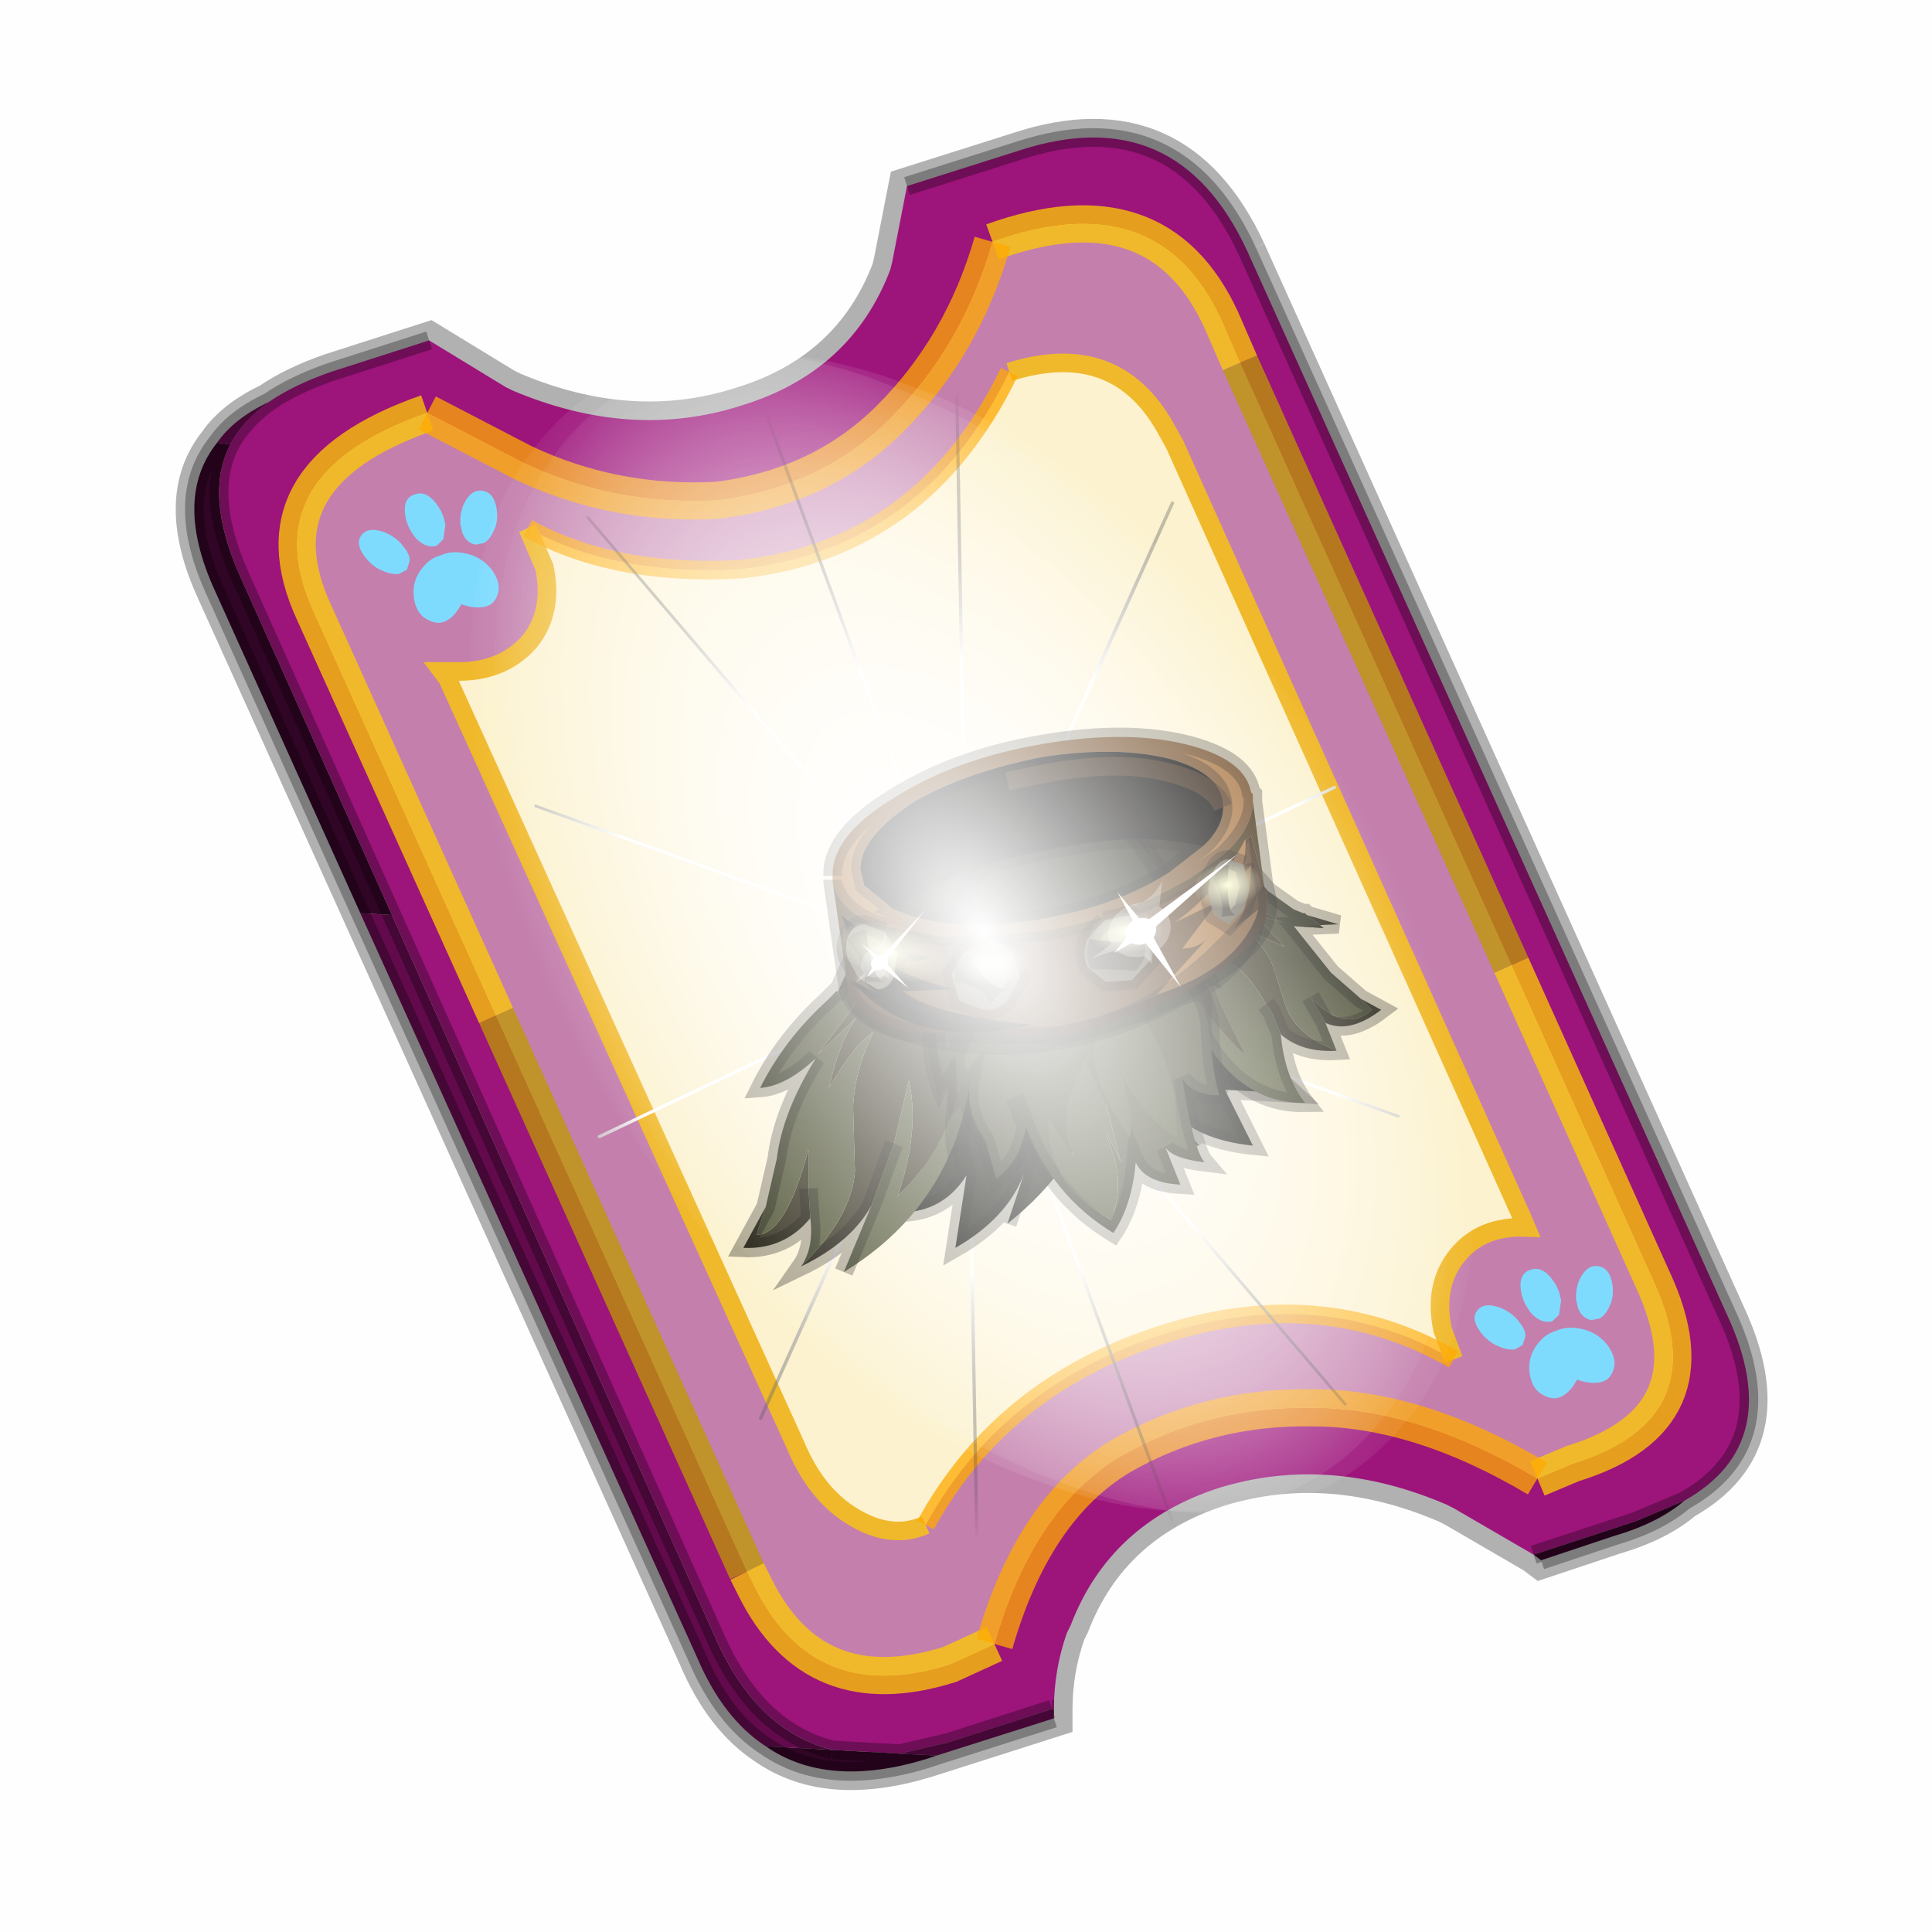 <?xml version='1.0' encoding='UTF-8'?>
<svg xmlns:xlink="http://www.w3.org/1999/xlink" xmlns="http://www.w3.org/2000/svg" version="1.1" width="60px" height="60px" viewBox="0.0 0.0 60.0 60.0"><defs><g id="c1"><path fill="#000000" fill-opacity="0.004" d="M0.0 0.0 L60.0 0.0 60.0 60.0 0.0 60.0 0.0 0.0"/></g><g id="c2"><path fill="none" stroke="#000000" stroke-width="1.0" stroke-opacity="0.302" d="M28.45 3.1 L41.35 31.7 Q42.95 35.15 40.2 36.7 39.5 37.3 38.3 37.65 L36.35 38.3 36.15 38.15 34.0 36.9 33.8 36.8 Q30.65 35.45 27.7 36.35 24.75 37.3 23.7 40.05 L23.6 40.25 Q23.25 41.25 23.25 42.3 L23.25 42.35 23.25 42.55 19.8 43.65 Q17.15 44.45 15.5 43.3 14.35 42.55 13.65 40.9 L0.7 12.25 Q-0.45 9.75 0.75 8.25 1.2 7.6 2.15 7.15 2.8 6.7 3.8 6.35 L6.45 5.5 8.5 6.75 8.7 6.85 Q11.9 8.2 14.85 7.25 17.8 6.35 18.85 3.6 L18.9 3.4 19.3 1.35 22.3 0.4 Q26.55 -1.0 28.45 3.1"/><path fill="#9d147b" stroke="none" d="M35.55 22.3 L28.25 6.1 27.75 4.95 Q26.05 1.25 21.6 2.85 20.8 5.65 18.85 7.6 17.0 9.45 14.2 9.8 11.45 9.95 9.0 8.8 L6.4 7.45 Q1.65 9.1 3.35 12.8 L8.25 23.65 15.0 38.6 15.2 39.0 Q16.8 42.25 20.45 41.1 L21.65 40.55 Q22.7 36.9 25.05 35.5 27.4 34.15 30.2 34.2 33.05 34.2 36.25 36.1 L37.2 35.7 Q41.1 34.5 39.35 30.75 L35.55 22.3 M19.3 1.35 L22.3 0.4 Q26.55 -1.0 28.45 3.1 L41.35 31.7 Q42.95 35.15 40.2 36.7 L38.9 37.25 36.15 38.15 34.0 36.9 33.8 36.8 Q30.65 35.45 27.7 36.35 24.75 37.3 23.7 40.05 L23.6 40.25 Q23.25 41.25 23.25 42.3 L23.2 42.3 20.4 43.2 19.1 43.5 17.3 43.4 Q15.3 42.9 14.2 40.5 L5.45 20.95 1.35 11.8 Q0.4 9.65 1.1 8.3 1.45 7.65 2.15 7.15 2.8 6.7 3.8 6.35 L6.45 5.5 8.5 6.75 8.7 6.85 Q11.9 8.2 14.85 7.25 17.8 6.35 18.85 3.6 L18.9 3.4 19.3 1.35"/><path fill="#c47fad" stroke="none" d="M28.25 6.1 L35.55 22.3 39.35 30.75 Q41.1 34.5 37.2 35.7 L36.25 36.1 Q33.05 34.2 30.2 34.2 27.4 34.15 25.05 35.5 22.7 36.9 21.65 40.55 L20.45 41.1 Q16.8 42.25 15.2 39.0 L15.0 38.6 8.25 23.65 3.35 12.8 Q1.65 9.1 6.4 7.45 L9.0 8.8 Q11.45 9.95 14.2 9.8 17.0 9.45 18.85 7.6 20.8 5.65 21.6 2.85 26.05 1.25 27.75 4.95 L28.25 6.1 M34.0 32.9 L33.7 32.1 Q33.45 30.9 34.1 30.1 34.75 29.3 35.95 29.35 L35.8 29.0 26.5 8.3 26.25 7.85 Q24.9 5.45 22.05 6.35 19.75 11.1 14.85 11.65 11.45 11.85 9.1 10.55 L9.55 11.6 Q9.8 12.8 9.15 13.6 8.4 14.45 7.1 14.4 L6.8 14.4 6.95 14.6 16.3 35.2 Q16.8 36.4 17.65 37.0 18.8 37.8 19.8 37.35 21.8 33.7 25.95 32.3 30.35 30.8 34.0 32.9"/><path fill="#fcf2cf" stroke="none" d="M22.05 6.35 Q24.9 5.45 26.25 7.85 L26.5 8.3 35.8 29.0 35.95 29.35 Q34.75 29.3 34.1 30.1 33.45 30.9 33.7 32.1 L34.0 32.9 Q30.35 30.8 25.95 32.3 21.8 33.7 19.8 37.35 18.8 37.8 17.65 37.0 16.8 36.4 16.3 35.2 L6.95 14.6 6.8 14.4 7.1 14.4 Q8.4 14.45 9.15 13.6 9.8 12.8 9.55 11.6 L9.1 10.55 Q11.45 11.85 14.85 11.65 19.75 11.1 22.05 6.35"/><path fill="#300525" stroke="none" d="M40.2 36.7 Q39.5 37.3 38.3 37.65 L36.35 38.3 36.15 38.15 38.9 37.25 40.2 36.7 M23.25 42.3 L23.25 42.35 23.2 42.3 23.25 42.3 M20.1 43.55 L19.8 43.65 Q17.15 44.45 15.5 43.3 L17.3 43.4 19.1 43.5 20.1 43.55 M4.6 20.9 L0.7 12.25 Q-0.45 9.75 0.75 8.25 L1.1 8.3 Q0.4 9.65 1.35 11.8 L5.45 20.95 4.6 20.9"/><path fill="#630a4c" stroke="none" d="M23.25 42.35 L23.25 42.55 20.1 43.55 19.1 43.5 20.4 43.2 23.2 42.3 23.25 42.35 M15.5 43.3 Q14.35 42.55 13.65 40.9 L4.6 20.9 5.45 20.95 14.2 40.5 Q15.3 42.9 17.3 43.4 L15.5 43.3 M0.75 8.25 Q1.2 7.6 2.15 7.15 1.45 7.65 1.1 8.3 L0.75 8.25"/><path fill="none" stroke="#bf9900" stroke-width="1.0" stroke-opacity="0.749" d="M28.25 6.1 L35.55 22.3 M15.0 38.6 L8.25 23.65"/><path fill="none" stroke="#000000" stroke-width="0.5" stroke-opacity="0.302" d="M19.3 1.35 L22.3 0.4 Q26.55 -1.0 28.45 3.1 L41.35 31.7 Q42.95 35.15 40.2 36.7 39.5 37.3 38.3 37.65 L36.35 38.3 M23.25 42.55 L20.1 43.55 19.8 43.65 Q17.15 44.45 15.5 43.3 14.35 42.55 13.65 40.9 L4.6 20.9 0.7 12.25 Q-0.45 9.75 0.75 8.25 1.2 7.6 2.15 7.15 2.8 6.7 3.8 6.35 L6.45 5.5 M1.1 8.3 Q1.45 7.65 2.15 7.15 M5.45 20.95 L1.35 11.8 Q0.4 9.65 1.1 8.3 M17.3 43.4 Q15.3 42.9 14.2 40.5 L5.45 20.95 M19.1 43.5 L17.3 43.4 M23.2 42.3 L20.4 43.2 19.1 43.5 M23.25 42.3 L23.2 42.3 M40.2 36.7 L38.9 37.25 36.15 38.15"/><path fill="none" stroke="#ffcc00" stroke-width="1.0" stroke-opacity="0.749" d="M35.55 22.3 L39.35 30.75 Q41.1 34.5 37.2 35.7 L36.25 36.1 M21.65 40.55 L20.45 41.1 Q16.8 42.25 15.2 39.0 L15.0 38.6 M8.25 23.65 L3.35 12.8 Q1.65 9.1 6.4 7.45 M21.6 2.85 Q26.05 1.25 27.75 4.95 L28.25 6.1"/><path fill="none" stroke="#f0b92b" stroke-width="0.5" d="M22.05 6.35 Q24.9 5.45 26.25 7.85 L26.5 8.3 35.8 29.0 35.95 29.35 Q34.75 29.3 34.1 30.1 33.45 30.9 33.7 32.1 L34.0 32.9 M19.8 37.35 Q18.8 37.8 17.65 37.0 16.8 36.4 16.3 35.2 L6.95 14.6 6.8 14.4 7.1 14.4 Q8.4 14.45 9.15 13.6 9.8 12.8 9.55 11.6 L9.1 10.55"/><path fill="none" stroke="#ffaa00" stroke-width="1.0" stroke-opacity="0.749" d="M36.25 36.1 Q33.05 34.2 30.2 34.2 27.4 34.15 25.05 35.5 22.7 36.9 21.65 40.55 M6.4 7.45 L9.0 8.8 Q11.45 9.95 14.2 9.8 17.0 9.45 18.85 7.6 20.8 5.65 21.6 2.85"/><path fill="none" stroke="#ffaa00" stroke-width="0.5" stroke-opacity="0.749" d="M34.0 32.9 Q30.35 30.8 25.95 32.3 21.8 33.7 19.8 37.35 M9.1 10.55 Q11.45 11.85 14.85 11.65 19.75 11.1 22.05 6.35"/></g><g id="c3"><path fill="#7fdbfe" stroke="none" d="M10.75 4.9 Q10.75 4.6 10.9 4.35 11.25 3.45 11.95 2.75 13.3 1.5 14.35 2.1 15.4 2.7 14.95 4.45 14.7 5.4 14.1 6.15 L13.75 6.5 Q13.1 7.15 12.35 7.35 L11.4 7.2 Q10.95 6.9 10.75 6.4 10.5 5.75 10.75 4.9 M9.3 1.7 Q9.55 2.65 9.4 3.6 L9.3 4.15 8.5 5.5 7.6 5.9 7.5 5.9 Q7.0 5.85 6.6 5.5 6.05 5.0 5.8 4.15 L5.7 3.6 Q5.55 2.65 5.8 1.7 6.25 0.0 7.5 0.0 L7.6 0.0 Q8.85 0.0 9.3 1.7 M0.15 4.45 Q-0.3 2.7 0.75 2.1 1.8 1.5 3.15 2.75 3.85 3.45 4.2 4.35 L4.35 4.9 Q4.6 5.75 4.35 6.4 L3.7 7.2 2.75 7.35 Q2.0 7.15 1.35 6.5 L1.0 6.15 Q0.4 5.4 0.15 4.45 M7.55 7.0 Q8.75 6.9 9.9 7.6 11.45 8.5 11.95 10.25 12.35 12.0 11.5 12.95 10.7 13.9 9.65 13.7 8.55 13.5 7.55 12.6 6.55 13.5 5.5 13.7 4.45 13.9 3.65 12.95 2.75 12.0 3.2 10.25 3.7 8.5 5.25 7.6 6.4 6.9 7.55 7.0"/></g><g id="c4"><g><use transform="matrix(1.0,0.0,0.0,1.0,0.0,0.0)" xlink:href="#c3"/></g></g><radialGradient gradientUnits="userSpaceOnUse" r="819.2" cx="0" cy="0" spreadMethod="pad" gradientTransform="matrix(0.091,0.0,0.0,0.091,0.6,3.4)" id="gradient1"><stop offset="0.0" stop-color="#ffffff"/><stop offset="1.0" stop-color="#ffffff" stop-opacity="0.0"/></radialGradient><g id="c5"><path stroke="none" fill="url(#gradient1)" d="M36.65 -54.65 Q60.05 -42.0 69.75 -17.95 80.55 8.9 68.0 34.1 55.45 59.35 26.8 68.2 -1.8 77.05 -29.7 64.3 -57.6 51.6 -68.45 24.75 -79.3 -2.05 -66.75 -27.25 L-66.7 -27.3 Q-54.1 -52.5 -25.5 -61.4 3.1 -70.2 31.0 -57.5 L36.65 -54.65"/></g><g id="c6"><g><use transform="matrix(1.0,0.0,0.0,1.0,0.0,0.0)" xlink:href="#c5"/></g></g><radialGradient gradientUnits="userSpaceOnUse" r="819.2" cx="0" cy="0" spreadMethod="pad" gradientTransform="matrix(0.209,0.0,0.0,0.177,67.15,107.2)" id="gradient2"><stop offset="0.357" stop-color="#ffffff"/><stop offset="0.671" stop-opacity="0.0"/></radialGradient><g id="c7"><path fill="none" stroke-linejoin="round" stroke-linecap="round" stroke="url(#gradient2)" stroke-width="0.5" d="M136.55 165.8 L68.6 106.0 68.4 106.0 118.25 201.5 M68.3 105.8 L68.35 105.8 68.3 105.8 68.3 105.85 68.4 106.0 68.3 106.0 86.55 211.5 M68.3 105.8 L68.3 105.85 68.3 106.0 68.15 105.95 18.25 151.55 M68.3 105.85 L68.25 105.85 68.3 106.0 50.0 193.2 M68.25 105.85 L68.15 105.95 0.05 97.7 M68.3 105.85 L68.25 105.8 68.25 105.85 M68.25 105.8 L68.2 105.7 0.0 45.7 M68.3 105.8 L68.25 105.75 68.25 105.8 M68.25 105.75 L68.2 105.7 18.25 10.05 M68.6 106.0 L68.35 105.8 118.25 60.15 M86.6 18.35 L68.3 105.8 M136.6 114.25 L68.6 106.0 M68.25 105.75 L49.95 0.05"/></g><g id="c8"><g><use transform="matrix(1.0,0.0,0.0,1.0,0.0,0.0)" xlink:href="#c7"/></g></g><g id="c9"><g><use transform="matrix(1.0,0.0,0.0,1.0,0.0,0.0)" xlink:href="#c2"/></g><g><use transform="matrix(0.239,-0.087,0.1,0.234,34.25,31.15)" xlink:href="#c4"/></g><g><use transform="matrix(0.239,-0.087,0.1,0.234,4.25,10.3)" xlink:href="#c4"/></g><g><use transform="matrix(0.141,-0.038,0.111,0.226,20.25,20.65)" filter="url(#filter7)" xlink:href="#c6"/></g><g><use transform="matrix(-0.155,0.051,0.084,0.147,22.6,3.15)" filter="url(#filter8)" xlink:href="#c8"/></g></g><filter id="filter7"><feColorMatrix in="SourceGraphic" type="matrix" values="0.0 0.0 0.0 0.0 0.797 0.0 0.0 0.0 0.0 0.598 0.0 0.0 0.0 0.0 0.199 0.0 0.0 0.0 1.0 0.0" result="cxform"/><feComposite operator="in" in2="SourceGraphic" result="color-xform"/></filter><filter id="filter8"><feColorMatrix in="SourceGraphic" type="matrix" values="0.0 0.0 0.0 0.0 0.996 0.0 0.0 0.0 0.0 0.996 0.0 0.0 0.0 0.0 0.996 0.0 0.0 0.0 1.0 0.0" result="cxform"/><feComposite operator="in" in2="SourceGraphic" result="color-xform"/></filter><linearGradient gradientUnits="userSpaceOnUse" x1="-819.2" x2="819.2" spreadMethod="pad" gradientTransform="matrix(-0,-0.002,0.001,-0,14.75,8.95)" id="gradient3"><stop offset="0.0" stop-color="#5a5e3d"/><stop offset="1.0" stop-color="#41422d"/></linearGradient><linearGradient gradientUnits="userSpaceOnUse" x1="-819.2" x2="819.2" spreadMethod="pad" gradientTransform="matrix(0.003,-0.01,-0.001,-0,5.1,13.7)" id="gradient4"><stop offset="0.0" stop-color="#697048"/><stop offset="1.0" stop-color="#41422d"/></linearGradient><linearGradient gradientUnits="userSpaceOnUse" x1="-819.2" x2="819.2" spreadMethod="pad" gradientTransform="matrix(-0.002,-0.001,0.004,-0.006,17.2,8.65)" id="gradient5"><stop offset="0.0" stop-color="#5a5e3d"/><stop offset="1.0" stop-color="#41422d"/></linearGradient><g id="c10"><path fill="#12140b" stroke="none" d="M8.4 3.7 Q10.75 3.15 12.85 5.85 L13.2 6.0 Q14.45 6.55 15.15 7.4 L13.65 7.2 Q14.7 8.2 14.95 9.2 L15.4 10.2 16.15 10.9 14.3 10.8 15.05 12.3 Q13.55 12.15 12.85 11.35 L13.6 12.3 Q9.3 11.4 9.25 6.4 L8.4 3.7 M11.9 9.8 L12.6 11.0 12.85 11.35 12.6 11.0 11.9 9.8 M14.25 10.1 L14.3 10.8 14.25 10.1"/><path fill="none" stroke="#000000" stroke-width="0.5" stroke-opacity="0.302" d="M8.4 3.7 Q10.75 3.15 12.85 5.85 L13.2 6.0 Q14.45 6.55 15.15 7.4 L13.65 7.2 Q14.7 8.2 14.95 9.2 L15.4 10.2 16.15 10.9 14.3 10.8 15.05 12.3 Q13.55 12.15 12.85 11.35 L13.6 12.3 M14.3 10.8 L14.25 10.1 M12.85 11.35 L12.6 11.0 11.9 9.8"/><path fill="#12140b" stroke="none" d="M10.85 2.45 L10.85 5.95 Q12.25 11.4 8.45 14.4 L8.9 13.05 Q8.45 14.25 7.05 15.05 L7.35 13.1 Q6.75 14.05 5.65 14.1 L6.15 12.95 6.3 11.65 Q6.25 10.4 6.95 8.85 6.25 9.7 5.6 9.75 6.05 8.5 7.05 7.3 L7.35 7.05 Q8.5 3.0 10.85 2.45 M9.4 10.85 L9.0 12.55 8.9 13.05 9.0 12.55 9.4 10.85 M7.2 12.3 L7.35 13.1 7.2 12.3"/><path fill="none" stroke="#000000" stroke-width="0.5" stroke-opacity="0.302" d="M10.85 2.45 Q8.5 3.0 7.35 7.05 L7.05 7.3 Q6.05 8.5 5.6 9.75 6.25 9.7 6.95 8.85 6.25 10.4 6.3 11.65 L6.15 12.95 5.65 14.1 Q6.75 14.05 7.35 13.1 L7.2 12.3 M8.9 13.05 L9.0 12.55 9.4 10.85 M8.45 14.4 L8.9 13.05 Q8.45 14.25 7.05 15.05 L7.35 13.1"/><path stroke="none" fill="url(#gradient3)" d="M15.45 5.45 L16.15 5.95 16.4 6.05 16.45 6.05 16.5 6.1 16.4 6.05 16.5 6.1 16.95 6.45 16.15 6.4 17.15 7.65 17.95 8.35 18.25 8.65 Q17.5 9.3 16.6 8.3 L17.0 9.0 17.3 9.75 Q16.25 9.35 15.95 8.6 L15.6 7.5 Q15.35 6.85 14.75 6.45 L15.9 6.95 15.05 6.05 15.85 6.3 14.5 5.55 15.45 5.45 M15.8 9.3 Q15.9 10.45 16.45 11.15 13.7 11.2 12.7 6.45 13.25 8.35 14.8 9.8 13.4 7.15 13.55 6.0 13.95 7.15 14.45 7.4 14.9 7.6 15.4 8.5 L15.55 8.7 15.8 9.3"/><path fill="#393524" stroke="none" d="M16.5 6.1 L17.35 6.35 16.15 6.4 16.95 6.45 16.5 6.1 M17.95 8.35 L18.5 8.65 Q17.65 9.3 17.0 9.0 L16.6 8.3 Q17.5 9.3 18.25 8.65 L17.95 8.35 M17.3 9.75 Q16.4 9.8 15.85 9.35 L15.8 9.3 15.55 8.7 15.4 8.5 Q14.9 7.6 14.45 7.4 13.95 7.15 13.55 6.0 13.4 7.15 14.8 9.8 13.25 8.35 12.7 6.45 12.3 4.65 11.25 3.35 L13.25 3.65 Q14.15 3.9 15.45 5.45 L14.5 5.55 15.85 6.3 15.05 6.05 15.9 6.95 14.75 6.45 Q15.35 6.85 15.6 7.5 L15.95 8.6 Q16.25 9.35 17.3 9.75"/><path fill="none" stroke="#000000" stroke-width="0.5" stroke-opacity="0.302" d="M15.45 5.45 L16.15 5.95 16.4 6.05 16.45 6.05 16.5 6.1 17.35 6.35 16.15 6.4 17.15 7.65 17.95 8.35 18.5 8.65 Q17.65 9.3 17.0 9.0 L17.3 9.75 Q16.4 9.8 15.85 9.35 M15.8 9.3 Q15.9 10.45 16.45 11.15 13.7 11.2 12.7 6.45 12.3 4.65 11.25 3.35 L13.25 3.65 Q14.15 3.9 15.45 5.45 M16.5 6.1 L16.4 6.05 M15.4 8.5 L15.55 8.7 15.8 9.3 M17.0 9.0 L16.6 8.3"/><path fill="#393524" stroke="none" d="M3.6 8.4 L3.85 8.15 3.9 8.15 Q5.55 4.25 7.95 4.05 L7.45 7.55 Q7.65 11.65 5.5 13.65 6.1 11.9 5.8 10.55 L5.4 12.25 4.8 13.9 Q4.25 14.9 2.9 15.55 4.25 14.25 4.35 13.0 L4.3 11.25 Q4.35 10.25 4.85 9.25 4.35 9.55 3.65 10.75 3.95 9.45 4.4 8.85 L3.35 9.85 4.85 7.85 Q4.2 7.9 3.6 8.4 M1.95 13.95 L1.7 14.7 Q2.5 14.7 3.1 12.4 L3.1 13.45 3.15 14.25 Q2.45 15.1 1.35 15.05 L1.95 13.95"/><path stroke="none" fill="url(#gradient4)" d="M3.6 8.4 Q4.2 7.9 4.85 7.85 L3.35 9.85 4.4 8.85 Q3.95 9.45 3.65 10.75 4.35 9.55 4.85 9.25 4.35 10.25 4.3 11.25 L4.35 13.0 Q4.25 14.25 2.9 15.55 3.25 15.05 3.15 14.25 L3.1 13.45 3.1 12.4 Q2.5 14.7 1.7 14.7 L1.95 13.95 2.25 12.65 Q2.4 11.4 3.3 9.95 2.5 10.7 1.8 10.75 2.45 9.45 3.6 8.4 M4.8 13.9 L5.4 12.25 5.8 10.55 Q6.1 11.9 5.5 13.65 7.65 11.65 7.45 7.55 8.15 13.2 4.05 15.7 L4.8 13.9"/><path fill="none" stroke="#000000" stroke-width="0.5" stroke-opacity="0.302" d="M7.95 4.05 Q5.55 4.25 3.9 8.15 L3.85 8.15 3.6 8.4 Q2.45 9.45 1.8 10.75 2.5 10.7 3.3 9.95 2.4 11.4 2.25 12.65 L1.95 13.95 1.35 15.05 Q2.45 15.1 3.15 14.25 3.25 15.05 2.9 15.55 4.25 14.9 4.8 13.9 L5.4 12.25 M3.1 13.45 L3.15 14.25 M4.05 15.7 L4.8 13.9"/><path fill="#000000" fill-opacity="0.302" d="M7.4 12.3 L6.85 12.65 Q6.7 11.85 6.85 10.8 L6.6 11.3 Q6.0 9.95 6.2 8.45 L7.85 9.4 7.4 12.3"/><path stroke="none" fill="url(#gradient5)" d="M14.15 10.95 Q13.45 10.95 13.15 10.5 13.45 12.4 13.75 12.75 12.9 12.65 12.7 12.35 L13.1 13.35 Q12.15 13.3 11.9 12.75 11.8 13.9 11.3 14.65 9.65 13.65 8.95 11.8 8.8 12.7 8.15 13.2 L7.85 12.15 Q7.3 11.4 7.45 10.55 L7.1 10.95 7.05 9.85 6.7 10.4 Q6.25 8.65 6.85 6.7 7.45 4.75 8.8 3.75 10.15 2.85 11.35 3.55 12.5 4.25 13.8 7.7 L12.95 7.45 Q13.9 8.2 13.9 9.25 13.95 10.3 14.15 10.95 M10.65 10.25 L10.55 9.95 Q9.65 11.55 10.25 12.6 L9.55 11.5 Q9.4 13.25 11.25 14.3 11.6 13.35 11.25 12.4 10.9 11.45 11.5 12.75 L11.1 11.15 10.65 10.25 M8.65 11.0 L8.95 11.8 8.65 11.0 M7.05 9.85 L7.35 9.2 7.05 9.85 M12.2 6.9 L12.95 7.45 12.2 6.9"/><path fill="#4a4d33" stroke="none" d="M10.65 10.25 L11.1 11.15 11.5 12.75 Q10.9 11.45 11.25 12.4 11.6 13.35 11.25 14.3 9.4 13.25 9.55 11.5 L10.25 12.6 Q9.65 11.55 10.55 9.95 L10.65 10.25"/><path fill="none" stroke="#000000" stroke-width="0.5" stroke-opacity="0.302" d="M14.15 10.95 Q13.45 10.95 13.15 10.5 13.45 12.4 13.75 12.75 12.9 12.65 12.7 12.35 L13.1 13.35 Q12.15 13.3 11.9 12.75 11.8 13.9 11.3 14.65 9.65 13.65 8.95 11.8 8.8 12.7 8.15 13.2 L7.85 12.15 Q7.3 11.4 7.45 10.55 L7.1 10.95 7.05 9.85 6.7 10.4 Q6.25 8.65 6.85 6.7 7.45 4.75 8.8 3.75 10.15 2.85 11.35 3.55 12.5 4.25 13.8 7.7 L12.95 7.45 Q13.9 8.2 13.9 9.25 13.95 10.3 14.15 10.95 M12.95 7.45 L12.2 6.9 M7.35 9.2 L7.05 9.85 M8.95 11.8 L8.65 11.0"/><path fill="#4a4d33" stroke="none" d="M13.0 12.1 Q11.9 11.35 11.45 10.2 11.85 11.35 11.75 12.1 10.5 10.3 10.85 9.35 11.2 8.35 11.15 7.75 13.1 9.6 13.0 12.1"/><path fill="#563a21" stroke="none" d="M15.35 5.3 L15.4 5.5 15.45 5.75 15.45 5.8 Q15.45 6.85 13.75 7.85 12.1 8.9 9.8 9.35 L5.75 9.25 Q4.35 8.9 4.15 8.05 L4.15 7.95 4.1 7.65 4.05 6.15 4.85 6.6 5.4 6.7 6.55 6.85 9.4 6.7 Q11.55 6.3 13.2 5.4 L13.8 5.05 14.6 4.45 15.0 3.95 15.35 5.3"/><path fill="#a7733f" stroke="none" d="M3.75 5.2 L3.75 5.15 3.75 5.05 3.75 5.0 Q3.75 3.95 5.4 2.95 7.05 1.9 9.4 1.5 11.75 1.1 13.4 1.55 14.85 1.95 15.0 2.8 L15.05 2.85 15.05 3.05 Q15.05 3.75 14.25 4.5 L13.4 5.1 12.95 5.35 Q11.4 6.2 9.4 6.55 L6.7 6.7 5.4 6.45 4.9 6.35 Q3.9 5.95 3.75 5.2 M13.7 4.25 Q14.25 3.75 14.25 3.2 14.25 2.3 12.8 1.9 11.4 1.55 9.4 1.85 7.35 2.25 5.95 3.05 4.5 4.0 4.5 4.85 L4.6 5.3 5.4 5.95 5.95 6.15 Q7.35 6.55 9.4 6.2 11.4 5.85 12.8 4.95 L13.7 4.25"/><path fill="#634b25" stroke="none" d="M4.1 7.65 L3.75 5.2 Q3.9 5.95 4.9 6.35 L5.4 6.45 6.7 6.7 9.4 6.55 Q11.4 6.2 12.95 5.35 L13.4 5.1 14.25 4.5 Q15.05 3.75 15.05 3.05 L15.35 5.3 15.0 3.95 14.6 4.45 13.8 5.05 13.2 5.4 Q11.55 6.3 9.4 6.7 L6.55 6.85 5.4 6.7 4.85 6.6 4.05 6.15 4.1 7.65"/><path fill="#100d0a" stroke="none" d="M5.4 5.95 L4.6 5.3 4.5 4.85 Q4.5 4.0 5.95 3.05 7.35 2.25 9.4 1.85 11.4 1.55 12.8 1.9 14.25 2.3 14.25 3.2 14.25 3.75 13.7 4.25 12.05 3.85 9.8 4.3 7.45 4.7 5.75 5.7 L5.4 5.95"/><path fill="none" stroke="#000000" stroke-width="0.5" stroke-opacity="0.302" d="M15.35 5.3 L15.4 5.5 15.45 5.75 15.45 5.8 Q15.45 6.85 13.75 7.85 12.1 8.9 9.8 9.35 L5.75 9.25 Q4.35 8.9 4.15 8.05 L4.15 7.95 4.1 7.65 3.75 5.2 3.75 5.15 M3.75 5.05 L3.75 5.0 Q3.75 3.95 5.4 2.95 7.05 1.9 9.4 1.5 11.75 1.1 13.4 1.55 14.85 1.95 15.0 2.8 L15.05 2.85 15.05 3.05 15.35 5.3 M5.4 5.95 L4.6 5.3 4.5 4.85 Q4.5 4.0 5.95 3.05 7.35 2.25 9.4 1.85 11.4 1.55 12.8 1.9 14.25 2.3 14.25 3.2 14.25 3.75 13.7 4.25 L12.8 4.95 Q11.4 5.85 9.4 6.2 7.35 6.55 5.95 6.15 L5.4 5.95 5.75 5.7 Q7.45 4.7 9.8 4.3 12.05 3.85 13.7 4.25 M15.05 3.05 Q15.05 3.75 14.25 4.5 L13.4 5.1 12.95 5.35 Q11.4 6.2 9.4 6.55 L6.7 6.7 5.4 6.45 4.9 6.35 Q3.9 5.95 3.75 5.2"/><path fill="none" stroke="#563a21" stroke-width="0.5" d="M14.25 3.2 Q14.0 2.6 12.9 2.3 11.5 1.9 9.45 2.3 L8.45 2.5"/><path fill="#100d0a" stroke="none" d="M4.05 6.85 L4.75 7.25 Q4.15 6.8 4.0 6.1 5.05 7.05 6.4 7.25 5.75 7.45 5.05 7.25 5.7 7.8 7.05 8.1 L5.65 8.15 Q6.45 8.8 9.1 9.05 5.9 9.8 4.25 7.85 L4.95 8.2 Q4.35 7.8 4.05 6.85"/><path fill="#9a927e" stroke="none" d="M5.15 6.55 L5.5 7.15 5.4 7.75 Q5.25 8.1 4.95 8.1 L4.45 7.8 4.15 7.25 Q4.05 6.9 4.2 6.6 4.35 6.35 4.6 6.35 L5.15 6.55"/><path fill="none" stroke="#000000" stroke-width="0.5" stroke-opacity="0.302" d="M5.15 6.55 L4.6 6.35 Q4.35 6.35 4.2 6.6 4.05 6.9 4.15 7.25 L4.45 7.8 4.95 8.1 Q5.25 8.1 5.4 7.75 L5.5 7.15 5.15 6.55"/><path fill="#464239" stroke="none" d="M4.6 7.9 Q4.7 7.5 4.15 6.8 4.25 6.55 4.65 6.5 4.8 7.85 5.15 7.9 L4.6 7.9"/><path fill="#686253" stroke="none" d="M4.6 7.9 L4.25 7.45 4.15 6.8 Q4.7 7.5 4.6 7.9"/><path fill="#9a927e" stroke="none" d="M7.95 6.8 Q8.35 6.8 8.55 7.1 L8.8 7.75 8.45 8.4 Q8.15 8.7 7.8 8.65 L7.15 8.4 6.95 7.7 7.3 7.1 7.95 6.8"/><path fill="none" stroke="#000000" stroke-width="0.5" stroke-opacity="0.302" d="M7.95 6.8 L7.3 7.1 6.95 7.7 7.15 8.4 7.8 8.65 Q8.15 8.7 8.45 8.4 L8.8 7.75 8.55 7.1 Q8.35 6.8 7.95 6.8"/><path fill="#464239" stroke="none" d="M7.95 8.5 Q7.85 8.05 7.05 7.9 6.95 7.55 7.35 7.15 8.1 8.3 8.5 8.0 L7.95 8.5"/><path fill="#686253" stroke="none" d="M7.95 8.5 L7.4 8.4 7.05 7.9 Q7.85 8.05 7.95 8.5"/><path fill="#a7733f" stroke="none" d="M12.95 6.3 Q14.15 5.45 14.85 4.05 14.9 4.75 14.45 5.45 L15.0 4.75 Q15.0 5.85 14.55 6.45 L15.2 5.95 Q14.75 7.5 12.45 8.25 L13.85 6.7 Q13.6 7.0 13.15 7.0 L14.1 5.75 12.95 6.3"/><path fill="#9a927e" stroke="none" d="M11.05 6.25 L11.75 6.1 12.25 6.6 12.3 7.3 11.8 7.85 11.1 7.9 10.6 7.5 Q10.45 7.1 10.6 6.75 L11.05 6.25"/><path fill="none" stroke="#000000" stroke-width="0.5" stroke-opacity="0.302" d="M11.05 6.25 L10.6 6.75 Q10.45 7.1 10.6 7.5 L11.1 7.9 11.8 7.85 12.3 7.3 12.25 6.6 11.75 6.1 11.05 6.25"/><path fill="#686253" stroke="none" d="M10.7 7.55 L11.9 7.6 11.3 7.8 10.7 7.55"/><path fill="#464239" stroke="none" d="M10.7 7.55 Q10.5 7.25 10.65 6.75 L12.15 6.9 Q12.2 7.3 11.9 7.6 L10.7 7.55"/><path fill="#9a927e" stroke="none" d="M14.8 4.75 L14.95 5.35 14.8 5.95 14.4 6.35 14.0 6.1 13.85 5.5 Q13.85 5.15 14.0 4.9 14.15 4.6 14.4 4.6 L14.8 4.75"/><path fill="none" stroke="#000000" stroke-width="0.5" stroke-opacity="0.302" d="M14.8 4.75 L14.4 4.6 Q14.15 4.6 14.0 4.9 13.85 5.15 13.85 5.5 L14.0 6.1 14.4 6.35 14.8 5.95 14.95 5.35 14.8 4.75"/><path fill="#686253" stroke="none" d="M14.0 5.15 Q14.3 5.75 14.2 6.15 14.0 6.15 13.9 5.75 L14.0 5.15"/><path fill="#464239" stroke="none" d="M14.0 5.15 Q14.1 4.8 14.4 4.75 14.3 6.1 14.6 6.1 L14.2 6.15 Q14.3 5.75 14.0 5.15"/><path fill="#000000" fill-opacity="0.482" d="M13.7 4.25 L12.8 4.95 Q11.4 5.85 9.4 6.2 7.35 6.55 5.95 6.15 L5.4 5.95 4.6 5.3 4.5 4.85 Q4.5 4.0 5.95 3.05 7.35 2.25 9.4 1.85 11.4 1.55 12.8 1.9 14.25 2.3 14.25 3.2 14.25 3.75 13.7 4.25"/><path fill="#000000" fill-opacity="0.302" d="M13.95 9.65 Q13.8 8.45 13.55 8.4 L13.15 8.55 Q9.65 10.45 6.05 9.6 3.8 9.0 4.1 7.8 10.85 11.45 15.35 5.3 15.7 7.0 13.95 8.2 L13.95 9.65"/></g><radialGradient gradientUnits="userSpaceOnUse" r="819.2" cx="0" cy="0" spreadMethod="pad" gradientTransform="matrix(0.024,0.0,0.0,0.024,18.85,18.85)" id="gradient6"><stop offset="0.0" stop-color="#ffffcc"/><stop offset="1.0" stop-color="#ffffcc" stop-opacity="0.0"/></radialGradient><g id="c11"><path stroke="none" fill="url(#gradient6)" d="M37.7 18.85 Q37.7 26.65 32.15 32.15 26.65 37.7 18.85 37.7 11.05 37.7 5.5 32.15 0.0 26.65 0.0 18.85 0.0 11.05 5.5 5.5 11.05 0.0 18.85 0.0 26.65 0.0 32.15 5.5 37.7 11.05 37.7 18.85"/></g><g id="c12"><g><use transform="matrix(1.0,0.0,0.0,1.0,0.0,0.0)" xlink:href="#c11"/></g></g><g id="c13"><path fill="#ffffff" fill-opacity="0.302" d="M20.15 11.25 L18.75 12.55 Q19.05 13.8 18.8 15.05 18.5 16.35 17.65 17.3 L19.1 20.95 16.55 18.25 Q14.8 19.3 12.8 18.85 10.8 18.35 9.75 16.65 9.05 15.5 8.95 14.3 7.75 12.4 4.95 11.55 L9.7 11.4 Q10.3 10.4 11.35 9.75 13.1 8.75 15.1 9.15 16.95 9.5 18.1 11.15 L18.2 11.35 20.15 11.25 M14.85 11.4 Q13.8 11.15 12.9 11.65 12.1 12.2 11.8 13.2 11.6 14.2 12.1 15.1 12.65 15.9 13.65 16.2 14.65 16.4 15.55 15.9 16.4 15.3 16.6 14.35 16.85 13.3 16.25 12.45 15.8 11.6 14.85 11.4"/><path fill="#ffffff" stroke="none" d="M14.85 11.4 Q15.8 11.6 16.25 12.45 16.85 13.3 16.6 14.35 16.4 15.3 15.55 15.9 14.65 16.4 13.65 16.2 12.65 15.9 12.1 15.1 11.6 14.2 11.8 13.2 12.1 12.2 12.9 11.65 13.8 11.15 14.85 11.4"/><path fill="#ffffff" stroke="none" d="M24.45 5.95 L15.4 13.55 18.1 17.55 13.35 14.65 7.05 18.5 12.75 13.55 0.0 0.0 14.25 12.25 24.45 5.95"/></g><g id="c14"><g><use transform="matrix(1.0,0.0,0.0,1.0,0.0,0.0)" xlink:href="#c13"/></g></g><g id="c15"><g><use transform="matrix(1.0,0.0,0.0,1.0,0.0,0.0)" xlink:href="#c10"/></g><g><use transform="matrix(-0.008,0.03,-0.051,-0.003,12.75,6.05)" filter="url(#filter12)" xlink:href="#c12"/></g><g><use transform="matrix(0.041,0.012,-0.024,0.03,14.05,4.5)" filter="url(#filter13)" xlink:href="#c12"/></g><g><use transform="matrix(0.078,0.022,-0.013,0.036,4.1,6.0)" filter="url(#filter14)" xlink:href="#c12"/></g><g><use transform="matrix(-0.008,0.03,-0.051,-0.003,9.15,6.9)" filter="url(#filter15)" xlink:href="#c12"/></g><g><use transform="matrix(0.004,0.082,-0.094,0.019,6.25,5.95)" filter="url(#filter16)" xlink:href="#c14"/></g><g><use transform="matrix(-0.022,0.147,-0.167,0,14.65,4.45)" filter="url(#filter17)" xlink:href="#c14"/></g></g><filter id="filter12"><feColorMatrix in="SourceGraphic" type="matrix" values="1.0 0.0 0.0 0.0 0.0 0.0 1.0 0.0 0.0 0.0 0.0 0.0 1.0 0.0 0.0 0.0 0.0 0.0 0.711 0.0" result="cxform"/><feComposite operator="in" in2="SourceGraphic" result="color-xform"/></filter><filter id="filter13"><feColorMatrix in="SourceGraphic" type="matrix" values="1.0 0.0 0.0 0.0 0.0 0.0 1.0 0.0 0.0 0.0 0.0 0.0 1.0 0.0 0.0 0.0 0.0 0.0 0.328 0.0" result="cxform"/><feComposite operator="in" in2="SourceGraphic" result="color-xform"/></filter><filter id="filter14"><feColorMatrix in="SourceGraphic" type="matrix" values="1.0 0.0 0.0 0.0 0.0 0.0 1.0 0.0 0.0 0.0 0.0 0.0 1.0 0.0 0.0 0.0 0.0 0.0 0.512 0.0" result="cxform"/><feComposite operator="in" in2="SourceGraphic" result="color-xform"/></filter><filter id="filter15"><feColorMatrix in="SourceGraphic" type="matrix" values="1.0 0.0 0.0 0.0 0.0 0.0 1.0 0.0 0.0 0.0 0.0 0.0 1.0 0.0 0.0 0.0 0.0 0.0 0.711 0.0" result="cxform"/><feComposite operator="in" in2="SourceGraphic" result="color-xform"/></filter><filter id="filter16"><feColorMatrix in="SourceGraphic" type="matrix" values="1.0 0.0 0.0 0.0 0.0 0.0 1.0 0.0 0.0 0.0 0.0 0.0 1.0 0.0 0.0 0.0 0.0 0.0 0.59 0.0" result="cxform"/><feComposite operator="in" in2="SourceGraphic" result="color-xform"/></filter><filter id="filter17"><feColorMatrix in="SourceGraphic" type="matrix" values="1.0 0.0 0.0 0.0 0.0 0.0 1.0 0.0 0.0 0.0 0.0 0.0 1.0 0.0 0.0 0.0 0.0 0.0 0.59 0.0" result="cxform"/><feComposite operator="in" in2="SourceGraphic" result="color-xform"/></filter><g id="c16"><g><use transform="matrix(1.0,0.0,0.0,1.0,6.3,53.35)" xlink:href="#c9"/></g><g><use transform="matrix(1.0,0.0,0.0,1.0,19.85,68.2)" xlink:href="#c15"/></g><g><use transform="matrix(0.141,-0.038,0.111,0.226,27.2,74.05)" filter="url(#filter20)" xlink:href="#c6"/></g></g><filter id="filter20"><feColorMatrix in="SourceGraphic" type="matrix" values="1.0 0.0 0.0 0.0 0.0 0.0 1.0 0.0 0.0 0.0 0.0 0.0 1.0 0.0 0.0 0.0 0.0 0.0 0.23 0.0" result="cxform"/><feComposite operator="in" in2="SourceGraphic" result="color-xform"/></filter></defs><g><g><use transform="matrix(1.0,0.0,0.0,1.0,0.0,0.0)" xlink:href="#c1"/></g><g><use transform="matrix(1.155,0.0,0.0,1.155,-1.4,-57.4)" xlink:href="#c16"/></g></g></svg>